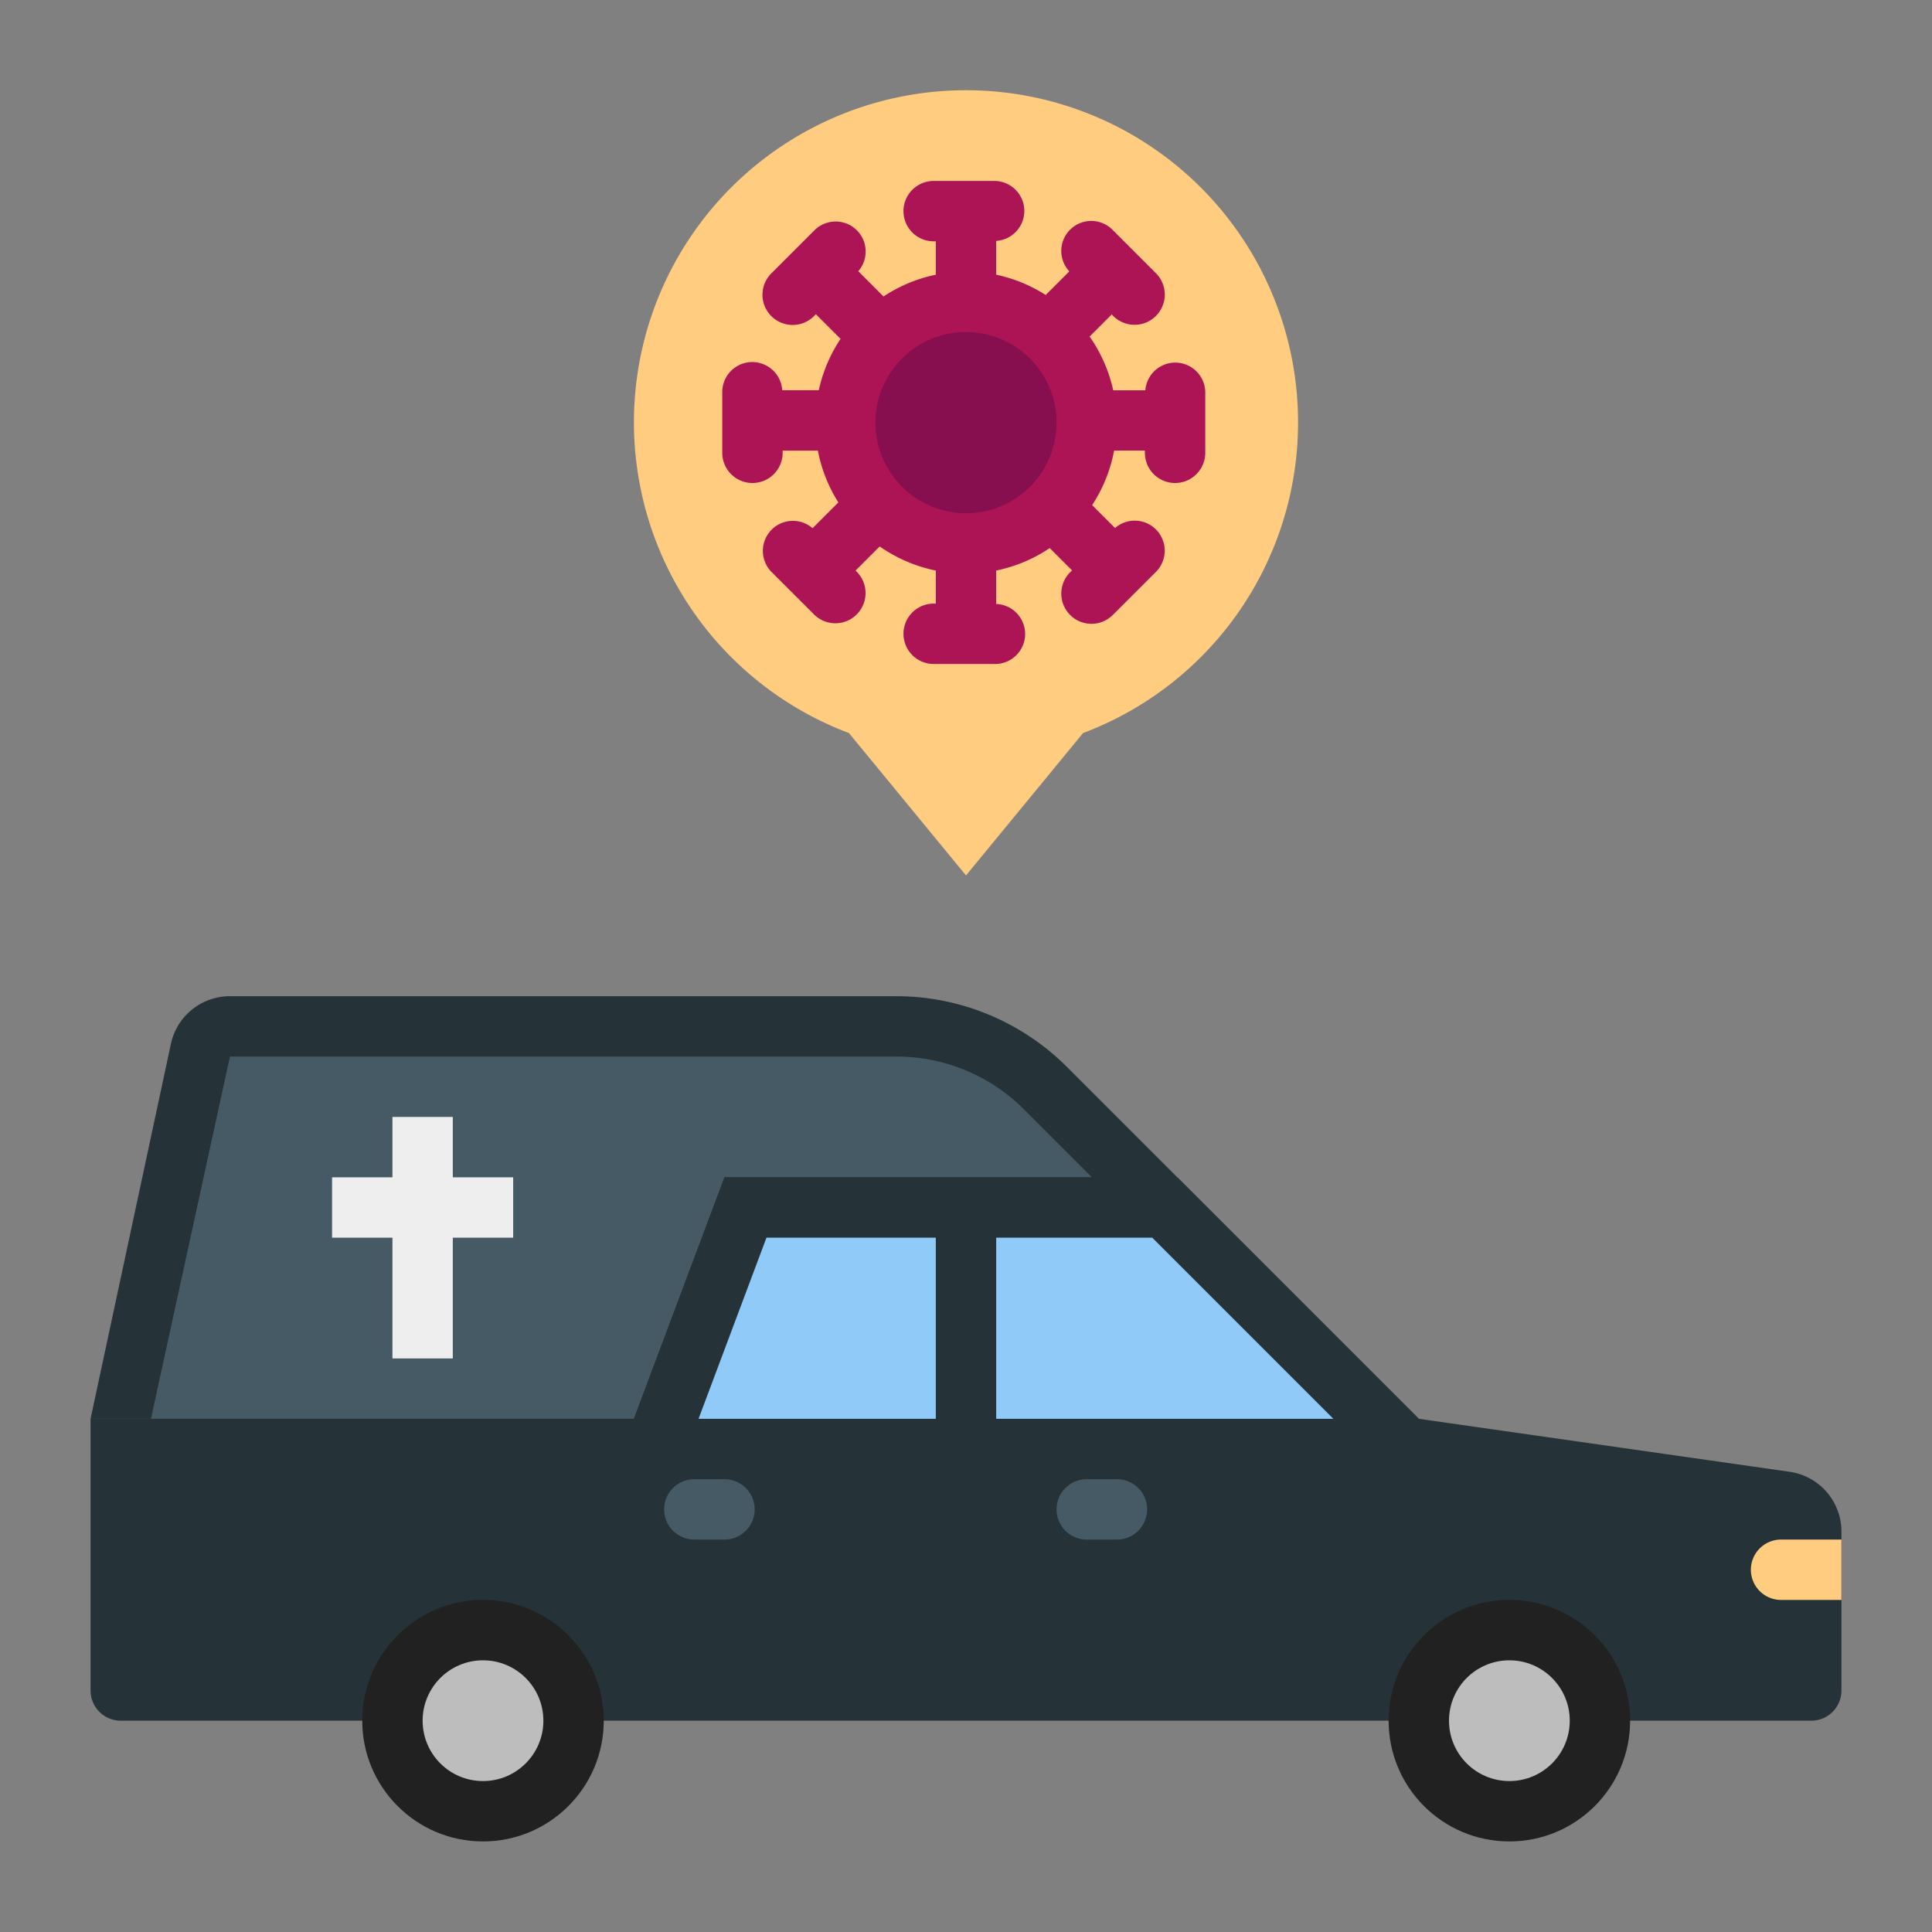 <svg height="512" viewBox="0 0 64 64" width="512" xmlns="http://www.w3.org/2000/svg"><rect x="0" y="0" width="64" height="64" fill="#808080" stroke="none"/><g id="Flat"><path d="m47 47h-44l2.661-12.419a2 2 0 0 1 1.956-1.581h22.069a8 8 0 0 1 5.657 2.343z" fill="#253238"/><path d="m5 47 2.617-12h22.07a5.961 5.961 0 0 1 4.242 1.757l2.243 2.243h-12.172l-3 8z" fill="#455a64"/><path d="m4 57h56a1 1 0 0 0 1-1v-5.265a2 2 0 0 0 -1.717-1.98l-12.283-1.755-8-8h-15l-3 8h-18v9a1 1 0 0 0 1 1z" fill="#253238"/><path d="m31 41v6h-7.86l2.25-6z" fill="#90caf9"/><path d="m44.17 47h-11.17v-6h5.17z" fill="#90caf9"/><circle cx="50" cy="57" fill="#212121" r="4"/><circle cx="50" cy="57" fill="#bdbdbd" r="2"/><circle cx="16" cy="57" fill="#212121" r="4"/><circle cx="16" cy="57" fill="#bdbdbd" r="2"/><path d="m17 39h-2v-2h-2v2h-2v2h2v4h2v-4h2z" fill="#eee"/><path d="m37 51h-1a1 1 0 0 1 0-2h1a1 1 0 0 1 0 2z" fill="#455a64"/><path d="m24 51h-1a1 1 0 0 1 0-2h1a1 1 0 0 1 0 2z" fill="#455a64"/><path d="m43 14a11 11 0 1 0 -14.878 10.283l3.878 4.717 3.878-4.717a10.992 10.992 0 0 0 7.122-10.283z" fill="#ffcc80"/><circle cx="31.929" cy="13.994" fill="#870e4f" r="3.999"/><path d="m25.926 15v-.071h1.168a4.931 4.931 0 0 0 .678 1.714l-.855.855a.994.994 0 0 0 -1.354 1.454l1.415 1.414a1 1 0 0 0 1.414-1.414l-.051-.05.8-.8a4.975 4.975 0 0 0 1.859.798v1.095h-.071a1 1 0 0 0 0 2h2a.994.994 0 0 0 .071-1.987v-1.108a4.971 4.971 0 0 0 1.774-.744l.739.739-.051.05a1 1 0 1 0 1.414 1.414l1.415-1.414a.994.994 0 0 0 -1.354-1.454l-.759-.758a4.954 4.954 0 0 0 .728-1.806h1.02v.073a1 1 0 0 0 2 0v-2a.994.994 0 0 0 -1.985-.071h-1.064a4.97 4.97 0 0 0 -.782-1.78l.732-.732.05.05a1 1 0 1 0 1.414-1.417l-1.415-1.415a.993.993 0 0 0 -1.453 1.354l-.783.783a4.942 4.942 0 0 0 -1.64-.672v-1.12a.994.994 0 0 0 -.071-1.986h-2a1 1 0 0 0 0 2h.071v1.106a4.963 4.963 0 0 0 -1.732.721l-.836-.837a.994.994 0 0 0 -1.454-1.354l-1.415 1.415a1 1 0 1 0 1.414 1.414l.05-.05.818.817a4.967 4.967 0 0 0 -.722 1.7h-1.211a.994.994 0 0 0 -1.986.074v2a1 1 0 1 0 2 0zm6.074-4a3 3 0 1 1 -3 3 3 3 0 0 1 3-3z" fill="#ad1456"/><path d="m61 51h-2a1 1 0 0 0 0 2h2z" fill="#ffcc80"/></g></svg>